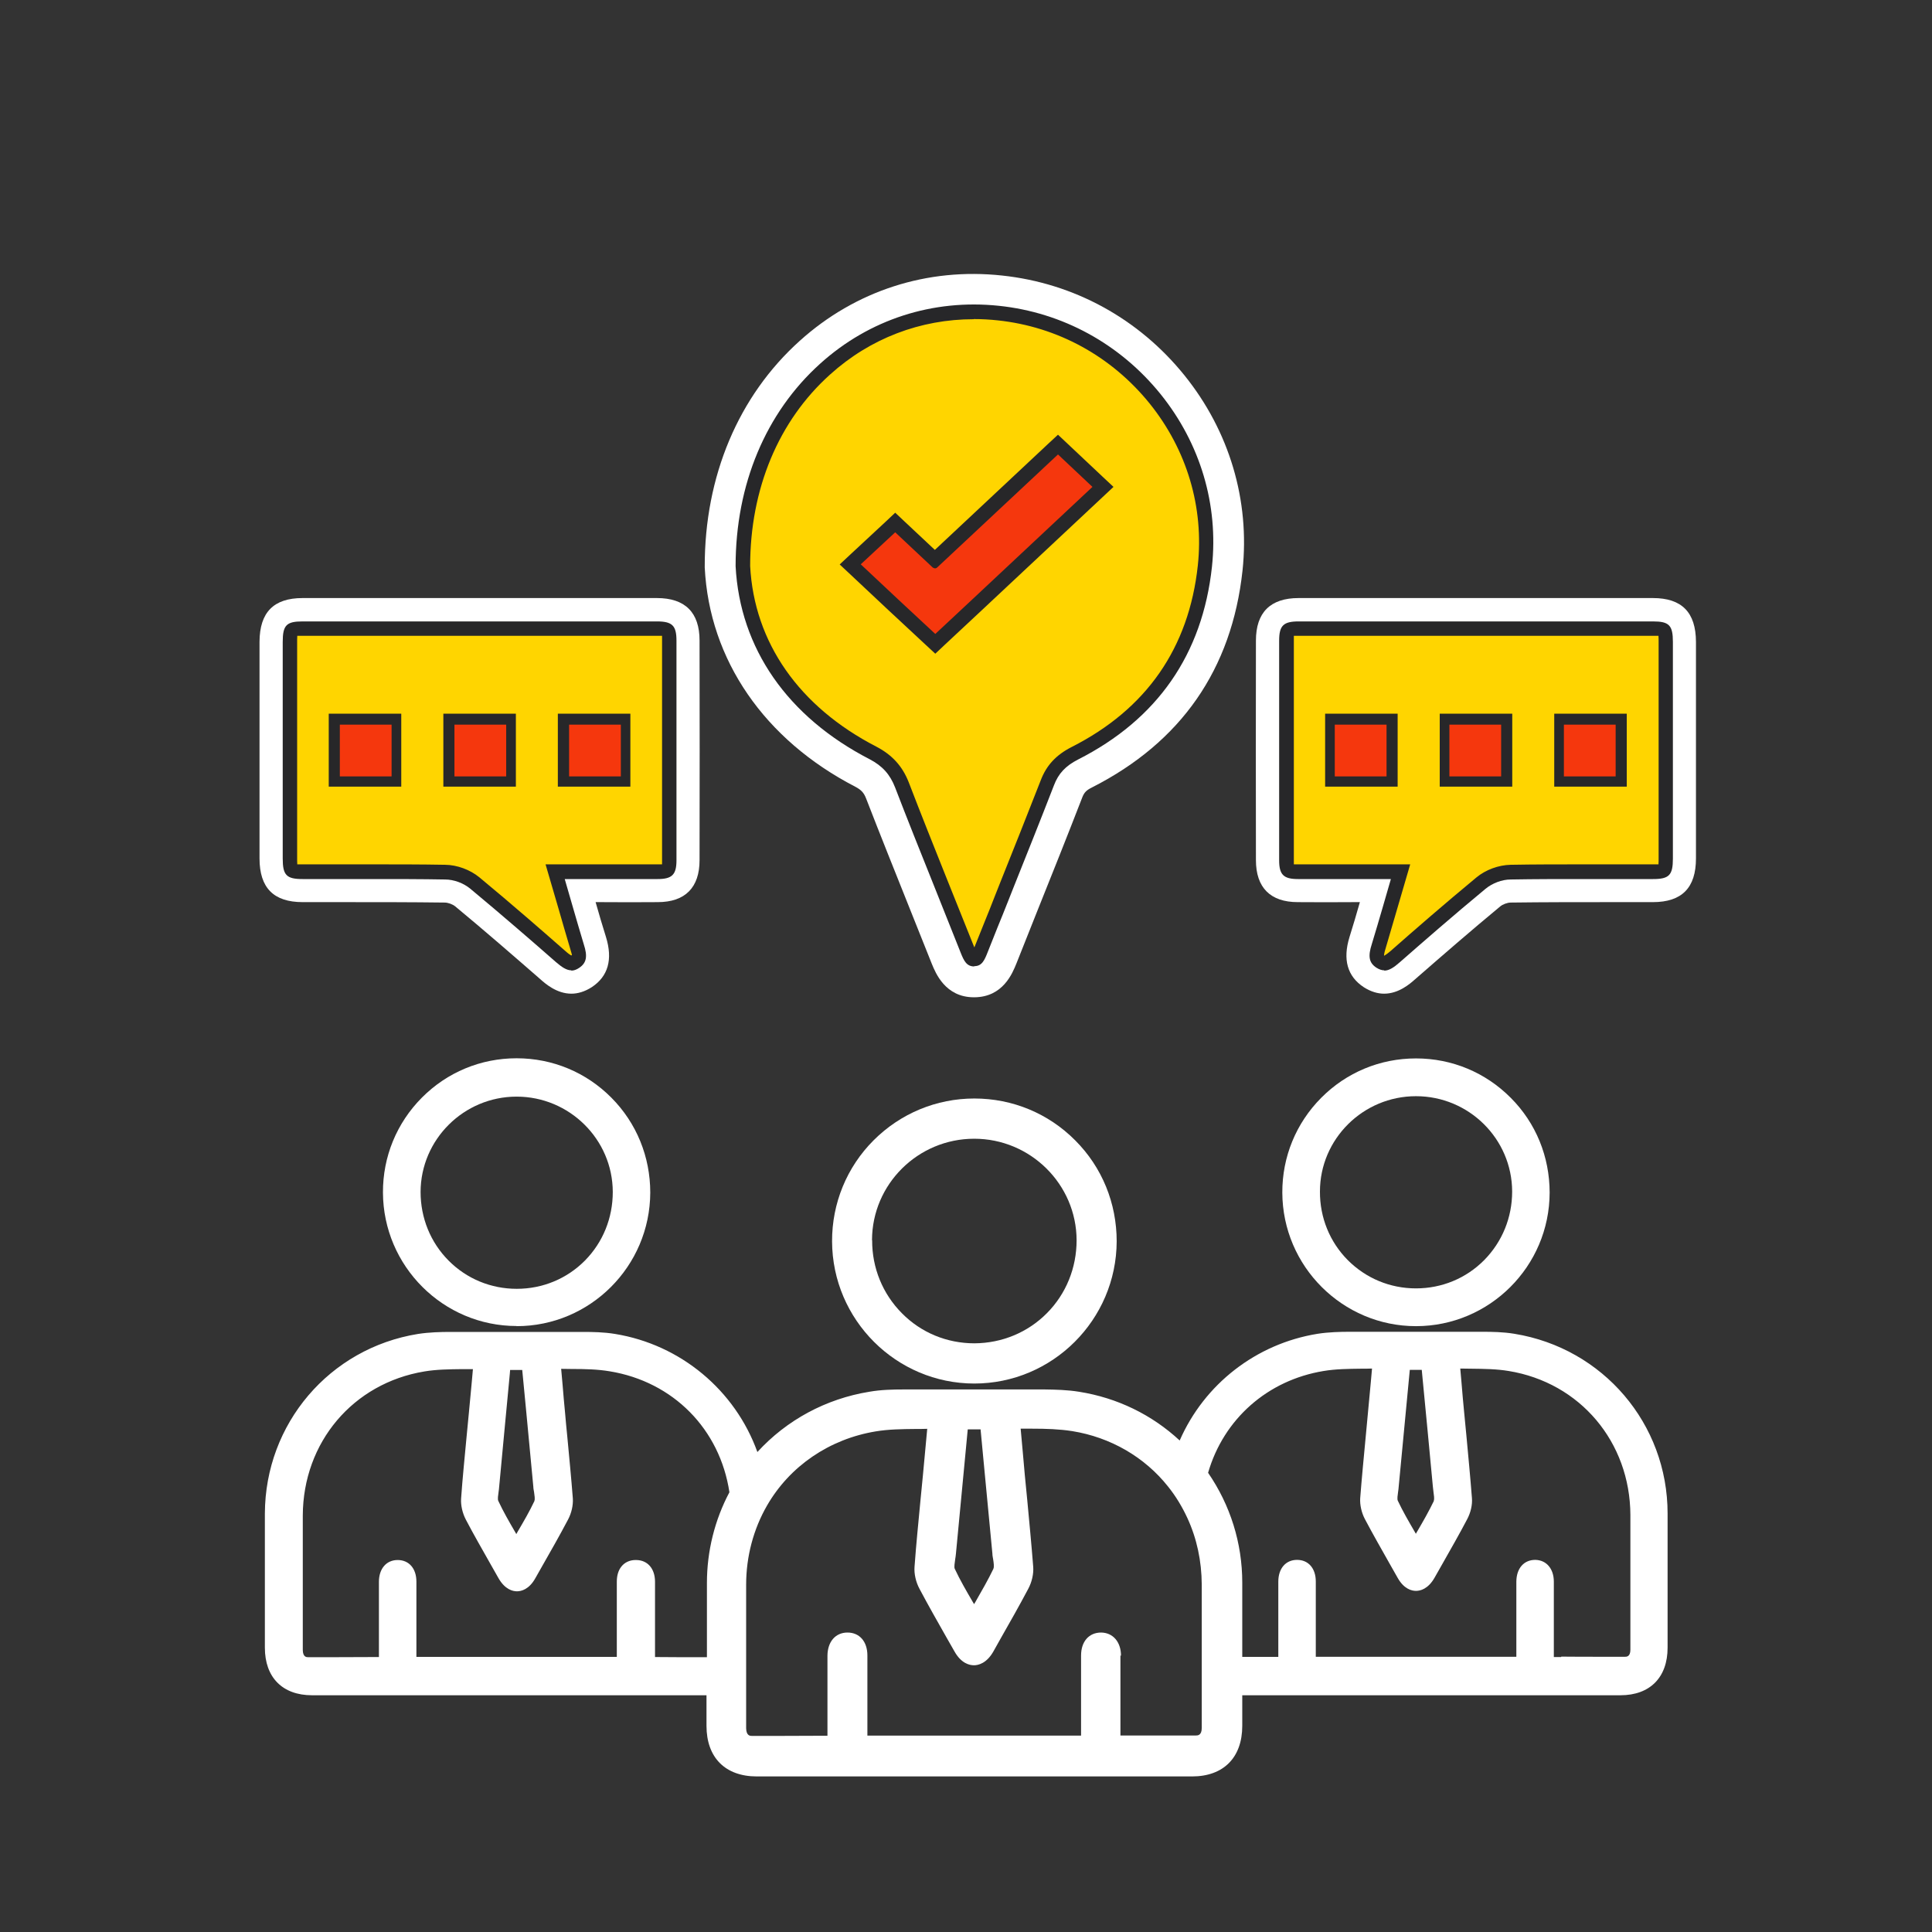 <svg width="134" height="134" viewBox="0 0 134 134" fill="none" xmlns="http://www.w3.org/2000/svg">
<rect x="0" y="0" width="134" height="134" fill="#333333" stroke="none"/>
<path d="M82.149 26.03C78.979 22.1 74.489 19.64 69.499 19.11C64.319 18.55 59.329 20.16 55.469 23.64C51.219 27.46 48.869 33.02 48.879 39.3V39.36C49.199 45.77 53.019 51.31 59.329 54.57C59.739 54.79 59.919 54.98 60.079 55.4C61.059 57.93 62.089 60.49 63.079 62.97C63.599 64.26 64.119 65.56 64.629 66.85C64.889 67.48 65.559 69.17 67.549 69.17H67.589C69.569 69.15 70.219 67.51 70.499 66.82C70.959 65.66 71.419 64.51 71.879 63.35C72.939 60.71 74.029 57.98 75.079 55.27C75.209 54.96 75.349 54.81 75.729 54.62C81.919 51.48 85.439 46.42 86.179 39.57C86.699 34.71 85.269 29.9 82.149 26.03ZM83.559 39.28C82.919 45.19 79.879 49.55 74.539 52.26C73.579 52.75 72.989 53.38 72.629 54.32C71.579 57.02 70.489 59.74 69.439 62.37C68.979 63.53 68.509 64.68 68.049 65.84C67.779 66.53 67.709 66.53 67.569 66.53C67.429 66.53 67.349 66.53 67.089 65.87C66.579 64.59 66.059 63.3 65.539 61.99C64.549 59.52 63.519 56.97 62.549 54.44C62.149 53.42 61.529 52.74 60.549 52.23C55.019 49.38 51.809 44.77 51.519 39.26C51.519 33.76 53.549 28.91 57.239 25.6C60.539 22.63 64.799 21.26 69.229 21.73C73.509 22.18 77.379 24.3 80.109 27.68C82.779 31 84.009 35.12 83.559 39.28Z" fill="white"/>
<path d="M83.559 39.28C82.919 45.19 79.879 49.55 74.54 52.26C73.579 52.75 72.99 53.38 72.629 54.32C71.579 57.02 70.49 59.74 69.439 62.37C68.98 63.53 68.51 64.68 68.049 65.84C67.779 66.53 67.71 66.53 67.57 66.53C67.43 66.53 67.35 66.53 67.09 65.87C66.579 64.59 66.059 63.3 65.54 61.99C64.549 59.52 63.52 56.97 62.55 54.44C62.15 53.42 61.529 52.74 60.55 52.23C55.02 49.38 51.809 44.77 51.52 39.26C51.52 33.76 53.55 28.91 57.239 25.6C60.539 22.63 64.799 21.26 69.23 21.73C73.51 22.18 77.379 24.3 80.109 27.68C82.779 31 84.01 35.12 83.559 39.28Z" fill="#FFD500"/>
<path d="M67.57 67.03C67.049 67.03 66.859 66.66 66.62 66.05L64.73 61.31C63.849 59.11 62.94 56.85 62.08 54.61C61.73 53.71 61.2 53.12 60.319 52.66C54.62 49.72 51.319 44.97 51.02 39.27C51.02 33.6 53.109 28.62 56.9 25.21C60.3 22.15 64.7 20.73 69.279 21.21C73.689 21.67 77.68 23.85 80.499 27.34C83.26 30.77 84.519 35.02 84.059 39.31C83.4 45.39 80.269 49.89 74.769 52.68C73.909 53.12 73.409 53.65 73.1 54.47C72.169 56.87 71.21 59.27 70.269 61.62L69.909 62.53C69.68 63.12 69.439 63.7 69.2 64.29L68.519 66C68.279 66.62 68.1 67.01 67.579 67.01L67.57 67.03ZM67.529 22.14C63.84 22.14 60.349 23.47 57.58 25.97C53.999 29.18 52.029 33.9 52.029 39.26C52.309 44.56 55.419 49.02 60.789 51.79C61.88 52.36 62.59 53.14 63.029 54.26C63.889 56.5 64.79 58.75 65.669 60.95L67.57 65.69V65.71C67.57 65.71 67.59 65.68 67.6 65.66L68.29 63.94C68.529 63.36 68.76 62.77 68.99 62.18L69.35 61.27C70.29 58.92 71.249 56.52 72.18 54.13C72.579 53.08 73.249 52.36 74.329 51.81C79.519 49.18 82.46 44.94 83.079 39.22C83.51 35.2 82.329 31.21 79.74 27.99C77.09 24.71 73.35 22.66 69.2 22.22C68.65 22.16 68.1 22.13 67.549 22.13L67.529 22.14Z" fill="#272729"/>
<path d="M67.571 95.96C73.001 95.96 77.431 91.54 77.451 86.1C77.451 83.45 76.441 80.96 74.571 79.09C72.711 77.22 70.221 76.19 67.581 76.19C64.941 76.19 62.451 77.23 60.591 79.09C58.731 80.95 57.701 83.46 57.711 86.1C57.731 91.54 62.161 95.96 67.581 95.96H67.571ZM60.481 86.01C60.491 82.13 63.671 78.98 67.571 78.98C71.471 78.98 74.661 82.14 74.671 86.02C74.671 87.94 73.941 89.74 72.611 91.08C71.281 92.42 69.491 93.16 67.581 93.17C65.671 93.17 63.881 92.43 62.551 91.08C61.221 89.74 60.481 87.94 60.491 86.02H60.481V86.01Z" fill="white"/>
<path d="M98.21 91.98C103.31 91.98 107.47 87.83 107.48 82.72C107.48 80.23 106.53 77.89 104.78 76.14C103.03 74.38 100.7 73.41 98.21 73.41C95.719 73.41 93.389 74.38 91.639 76.14C89.889 77.9 88.93 80.24 88.939 82.72C88.96 87.83 93.12 91.98 98.21 91.98ZM91.549 82.64C91.549 79 94.54 76.03 98.21 76.03C101.88 76.03 104.87 78.99 104.88 82.64C104.88 84.45 104.19 86.13 102.94 87.4C101.69 88.66 100.01 89.36 98.21 89.36C96.409 89.36 94.74 88.66 93.48 87.4C92.23 86.14 91.54 84.45 91.549 82.64Z" fill="white"/>
<path d="M115.661 104.97C115.661 98.75 111.181 93.51 105.041 92.51C104.261 92.38 103.471 92.37 102.801 92.37H93.621C92.951 92.37 92.151 92.39 91.381 92.51C87.121 93.2 83.531 96 81.821 99.91C79.891 98.12 77.491 96.95 74.841 96.53C74.041 96.4 73.221 96.38 72.451 96.37H62.681C61.911 96.37 61.091 96.39 60.291 96.53C57.281 97.02 54.561 98.49 52.531 100.71C50.991 96.43 47.211 93.26 42.661 92.52C41.881 92.39 41.091 92.38 40.421 92.38H31.241C30.571 92.38 29.771 92.4 28.991 92.52C22.851 93.51 18.391 98.75 18.371 104.98V114.28C18.371 116.34 19.591 117.58 21.641 117.58H49.001V119.7C49.001 121.9 50.301 123.21 52.491 123.21H82.681C84.861 123.21 86.161 121.9 86.161 119.7V117.58H112.391C114.441 117.58 115.661 116.34 115.661 114.28V104.97ZM108.271 114.93H107.771V109.7C107.771 108.8 107.251 108.2 106.481 108.19C105.691 108.19 105.181 108.78 105.171 109.69V114.91H91.261V109.69C91.261 108.78 90.751 108.19 89.961 108.19C89.171 108.19 88.661 108.79 88.661 109.7V114.92H86.161V109.77C86.161 107.02 85.331 104.39 83.791 102.15C84.871 98.42 87.911 95.73 91.801 95.09C92.641 94.95 93.511 94.94 94.421 94.93C94.661 94.93 94.911 94.93 95.161 94.92L95.081 95.82C95.011 96.55 94.951 97.25 94.881 97.96C94.831 98.53 94.771 99.1 94.721 99.67C94.591 101.06 94.451 102.49 94.341 103.91C94.311 104.37 94.431 104.92 94.671 105.37C95.221 106.41 95.821 107.46 96.391 108.47C96.571 108.79 96.761 109.12 96.941 109.44C97.381 110.22 97.921 110.34 98.211 110.34C98.501 110.34 99.041 110.22 99.491 109.44C99.671 109.12 99.861 108.79 100.041 108.47C100.611 107.46 101.211 106.42 101.761 105.37C102.001 104.92 102.131 104.37 102.091 103.91C101.981 102.48 101.841 101.03 101.711 99.62C101.661 99.07 101.601 98.52 101.551 97.96C101.481 97.26 101.421 96.55 101.361 95.82L101.281 94.92C101.531 94.92 101.781 94.93 102.021 94.93C102.931 94.94 103.801 94.95 104.641 95.09C109.591 95.9 113.061 100.01 113.081 105.08V114.42C113.081 114.91 112.811 114.91 112.711 114.91H111.091C110.161 114.91 109.231 114.91 108.291 114.9L108.271 114.93ZM77.751 114.84C77.751 113.89 77.201 113.24 76.371 113.23C75.531 113.23 74.981 113.85 74.981 114.82V120.38H60.161V114.82C60.161 113.85 59.611 113.23 58.781 113.23C57.951 113.23 57.401 113.86 57.391 114.83V120.39H56.671C55.751 120.39 54.821 120.4 53.901 120.4H52.151C52.041 120.4 51.761 120.4 51.751 119.87V109.91C51.751 107.95 52.261 106.05 53.201 104.42C54.781 101.68 57.531 99.81 60.731 99.28C61.621 99.13 62.541 99.12 63.521 99.11C63.781 99.11 64.041 99.11 64.311 99.1C64.211 100.22 64.111 101.28 64.011 102.33C63.951 102.91 63.901 103.49 63.841 104.07C63.701 105.57 63.541 107.13 63.431 108.66C63.391 109.15 63.521 109.73 63.781 110.21C64.391 111.36 65.051 112.52 65.681 113.63C65.851 113.93 66.031 114.24 66.201 114.54C66.671 115.38 67.251 115.5 67.551 115.5C67.851 115.5 68.431 115.37 68.901 114.54C69.071 114.24 69.241 113.94 69.411 113.63C70.051 112.51 70.701 111.36 71.311 110.21C71.571 109.73 71.701 109.15 71.661 108.66C71.541 107.13 71.391 105.57 71.251 104.07C71.191 103.49 71.141 102.91 71.081 102.33C71.031 101.81 70.991 101.28 70.941 100.75C70.891 100.21 70.841 99.66 70.791 99.09H71.581C72.551 99.09 73.471 99.12 74.371 99.26C77.031 99.69 79.391 101.06 81.011 103.1C81.541 103.76 81.991 104.5 82.351 105.28C83.011 106.71 83.341 108.26 83.351 109.9V119.85C83.351 120.37 83.061 120.37 82.951 120.37H77.711V114.82L77.751 114.84ZM99.461 104.08C99.111 104.81 98.711 105.51 98.271 106.26C98.251 106.3 98.221 106.34 98.201 106.38C98.171 106.33 98.141 106.28 98.121 106.24C97.691 105.5 97.291 104.81 96.951 104.09C96.891 103.97 96.941 103.69 96.971 103.46C96.991 103.34 97.001 103.23 97.011 103.11C97.251 100.55 97.501 97.99 97.741 95.43L97.781 95.01H98.611L98.651 95.44C98.901 98 99.141 100.55 99.381 103.11C99.391 103.23 99.411 103.35 99.421 103.46C99.451 103.69 99.501 103.97 99.441 104.09H99.461V104.08ZM68.901 108.81C68.531 109.58 68.101 110.32 67.651 111.11C67.621 111.16 67.591 111.21 67.561 111.26C67.531 111.21 67.501 111.16 67.471 111.11C67.011 110.32 66.581 109.58 66.221 108.81C66.161 108.69 66.221 108.39 66.251 108.14C66.271 108.02 66.291 107.89 66.301 107.77C66.521 105.42 66.751 103.03 66.971 100.72L67.121 99.14H68.011L68.201 101.15C68.411 103.35 68.621 105.56 68.831 107.76C68.831 107.89 68.861 108.01 68.881 108.14C68.921 108.38 68.961 108.68 68.901 108.8V108.81ZM44.081 108.2C43.681 108.2 43.331 108.36 43.101 108.65C42.891 108.91 42.781 109.27 42.781 109.7V114.92H28.881V109.7C28.881 108.79 28.371 108.2 27.581 108.2C26.791 108.2 26.281 108.81 26.281 109.71V114.93H25.781C24.851 114.93 23.921 114.94 22.991 114.94H21.371C21.271 114.94 21.011 114.94 21.001 114.45V105.11C21.021 100.04 24.481 95.94 29.441 95.12C30.281 94.98 31.151 94.97 32.061 94.96H32.801L32.721 95.86C32.651 96.58 32.591 97.29 32.521 97.99C32.471 98.54 32.411 99.09 32.361 99.65C32.231 101.06 32.081 102.5 31.981 103.94C31.951 104.4 32.071 104.94 32.311 105.4C32.861 106.45 33.461 107.49 34.031 108.5C34.211 108.82 34.401 109.15 34.581 109.47C35.031 110.25 35.571 110.37 35.851 110.37H35.861C36.141 110.37 36.691 110.25 37.131 109.46C37.291 109.18 37.441 108.91 37.601 108.63C38.201 107.58 38.821 106.49 39.401 105.39C39.641 104.94 39.761 104.39 39.731 103.93C39.621 102.51 39.481 101.08 39.351 99.69C39.291 99.12 39.241 98.55 39.191 97.98C39.131 97.35 39.071 96.71 39.021 96.06C38.991 95.69 38.951 95.32 38.921 94.94C39.171 94.94 39.421 94.95 39.661 94.95C40.571 94.95 41.441 94.97 42.281 95.11C46.691 95.83 49.931 99.12 50.591 103.5C49.571 105.42 49.031 107.59 49.031 109.79V114.94H48.431C47.491 114.94 46.551 114.94 45.611 114.93H45.431V109.71C45.431 108.8 44.921 108.21 44.131 108.2H44.081ZM37.071 104.1C36.731 104.82 36.331 105.51 35.901 106.24C35.871 106.29 35.841 106.34 35.811 106.4C35.791 106.36 35.761 106.32 35.741 106.28C35.311 105.54 34.901 104.83 34.561 104.1C34.501 103.98 34.551 103.7 34.581 103.47C34.601 103.36 34.611 103.24 34.621 103.12C34.861 100.5 35.121 97.84 35.361 95.27L35.381 95.02H36.221L36.481 97.72C36.651 99.52 36.821 101.32 36.991 103.12C36.991 103.24 37.021 103.36 37.041 103.48C37.071 103.71 37.121 103.99 37.061 104.1H37.071Z" fill="white"/>
<path d="M35.831 91.98C40.931 91.98 45.081 87.83 45.101 82.72C45.101 80.23 44.151 77.89 42.401 76.13C40.651 74.37 38.321 73.4 35.831 73.4C33.341 73.4 31.011 74.37 29.261 76.13C27.511 77.89 26.551 80.23 26.561 82.71C26.581 87.82 30.741 91.97 35.831 91.97V91.98ZM29.171 82.67C29.181 79.03 32.171 76.06 35.831 76.06C39.491 76.06 42.491 79.02 42.501 82.67C42.501 84.48 41.821 86.16 40.571 87.43C39.321 88.69 37.641 89.39 35.841 89.39C34.041 89.39 32.361 88.69 31.111 87.43C29.861 86.17 29.171 84.48 29.171 82.67Z" fill="white"/>
<path d="M61.949 41.94L58.969 39.14L62.089 36.23L64.849 38.82L73.379 30.83L76.499 33.77L67.769 41.94L64.869 44.65L61.949 41.94Z" fill="#F5370D"/>
<path d="M73.38 31.52L75.77 33.77L67.43 41.58L64.87 43.97L62.29 41.57L59.7 39.14L62.09 36.92L64.69 39.36C64.69 39.36 64.79 39.42 64.85 39.42C64.91 39.42 64.96 39.4 65 39.36L73.38 31.52ZM73.38 30.15L72.69 30.79L64.84 38.14L62.77 36.2L62.09 35.56L61.41 36.2L59.02 38.42L58.24 39.15L59.02 39.88L61.61 42.31L64.19 44.71L64.87 45.34L65.55 44.7L68.11 42.31L76.45 34.5L77.23 33.77L76.45 33.04L74.06 30.79L73.38 30.15Z" fill="#272729"/>
<path d="M45.56 41.48H20.99C18.98 41.48 18.01 42.47 18 44.51V59.54C18 61.58 18.98 62.57 20.99 62.57H23.88C26.16 62.57 28.52 62.57 30.84 62.6C31.08 62.6 31.4 62.72 31.58 62.87C33.61 64.55 35.61 66.29 37.48 67.92C37.84 68.24 38.62 68.92 39.63 68.92C40.06 68.92 40.54 68.79 41.04 68.47C42.18 67.72 42.51 66.55 42.03 64.99C41.78 64.2 41.55 63.41 41.31 62.57H41.69C43.02 62.58 44.32 62.58 45.62 62.57C47.52 62.57 48.52 61.56 48.52 59.66C48.53 54.58 48.53 49.51 48.52 44.43C48.52 42.48 47.52 41.48 45.56 41.48ZM46.42 59.66C46.42 60.38 46.34 60.46 45.61 60.46H38.5L38.9 61.81C39.02 62.22 39.13 62.62 39.24 63C39.5 63.9 39.75 64.76 40.01 65.62C40.28 66.45 40.1 66.56 39.89 66.7C39.68 66.84 39.55 66.93 38.87 66.34C36.99 64.69 34.97 62.94 32.93 61.25C32.37 60.79 31.59 60.5 30.87 60.49C29.2 60.46 27.5 60.46 25.83 60.46H20.99C20.17 60.46 20.11 60.44 20.11 59.54V44.51C20.11 43.61 20.17 43.59 20.99 43.59H45.56C46.36 43.59 46.42 43.65 46.42 44.43V59.66Z" fill="white"/>
<path d="M46.419 44.43V59.66C46.419 60.38 46.339 60.46 45.609 60.46H38.499L38.899 61.81C39.019 62.22 39.129 62.62 39.239 63C39.499 63.9 39.749 64.76 40.009 65.62C40.279 66.45 40.099 66.56 39.889 66.7C39.679 66.84 39.549 66.93 38.869 66.34C36.989 64.69 34.969 62.94 32.929 61.25C32.369 60.79 31.589 60.5 30.869 60.49C29.199 60.46 27.499 60.46 25.829 60.46H20.989C20.169 60.46 20.109 60.44 20.109 59.54V44.51C20.109 43.61 20.169 43.59 20.989 43.59H45.559C46.359 43.59 46.419 43.65 46.419 44.43Z" fill="#FFD500"/>
<path d="M39.629 67.3C39.289 67.3 38.969 67.08 38.549 66.72C37.079 65.43 34.859 63.5 32.619 61.64C32.149 61.25 31.479 61 30.869 61C29.199 60.97 27.499 60.97 25.839 60.97H20.989C19.869 60.97 19.609 60.7 19.609 59.55V44.52C19.609 43.36 19.869 43.1 20.989 43.1H45.559C46.629 43.1 46.919 43.39 46.919 44.44V59.67C46.919 60.67 46.609 60.97 45.609 60.97H39.169L39.719 62.87C39.979 63.77 40.229 64.63 40.489 65.49C40.769 66.34 40.679 66.79 40.169 67.13C39.979 67.26 39.799 67.32 39.619 67.32L39.629 67.3ZM20.619 59.95C20.719 59.95 20.879 59.95 20.989 59.95H25.829C27.499 59.95 29.209 59.95 30.879 59.98C31.709 59.99 32.599 60.32 33.249 60.85C35.509 62.72 37.729 64.66 39.199 65.95C39.419 66.15 39.549 66.23 39.619 66.27L39.669 66.24C39.669 66.24 39.639 66.08 39.539 65.77C39.279 64.9 39.029 64.04 38.769 63.13L37.839 59.95H45.619C45.769 59.95 45.859 59.95 45.919 59.95C45.919 59.89 45.919 59.8 45.919 59.66V44.43C45.919 44.37 45.919 44.21 45.919 44.1C45.809 44.1 45.639 44.1 45.569 44.1H20.989C20.879 44.1 20.729 44.1 20.619 44.1C20.609 44.22 20.609 44.42 20.609 44.51V59.54C20.609 59.63 20.609 59.83 20.619 59.95Z" fill="#272729"/>
<path d="M22.801 54.56H27.831V49.5H22.801V54.56ZM25.961 51.37V52.68H24.671V51.37H25.961Z" fill="#272729"/>
<path d="M27.16 50.26H23.57V53.85H27.16V50.26Z" fill="#F5370D"/>
<path d="M30.75 54.56H35.78V49.5H30.75V54.56ZM33.91 51.37V52.68H32.62V51.37H33.91Z" fill="#272729"/>
<path d="M35.109 50.26H31.52V53.85H35.109V50.26Z" fill="#F5370D"/>
<path d="M38.691 54.56H43.721V49.5H38.691V54.56ZM41.851 51.37V52.68H40.561V51.37H41.851Z" fill="#272729"/>
<path d="M43.061 50.26H39.471V53.85H43.061V50.26Z" fill="#F5370D"/>
<path d="M87.109 44.43C87.099 49.51 87.099 54.58 87.109 59.66C87.109 61.56 88.109 62.57 90.009 62.57C91.309 62.58 92.609 62.58 93.939 62.57H94.319C94.079 63.41 93.849 64.2 93.599 64.99C93.119 66.55 93.449 67.72 94.589 68.47C95.089 68.79 95.569 68.92 95.999 68.92C97.009 68.92 97.789 68.24 98.149 67.92C100.019 66.29 102.019 64.55 104.049 62.87C104.229 62.72 104.549 62.6 104.789 62.6C107.109 62.57 109.469 62.57 111.749 62.57H114.639C116.649 62.57 117.629 61.58 117.629 59.54V44.51C117.619 42.47 116.649 41.48 114.639 41.48H90.069C88.109 41.48 87.109 42.48 87.109 44.43ZM89.209 44.43C89.209 43.65 89.269 43.59 90.069 43.59H114.639C115.459 43.59 115.519 43.61 115.519 44.51V59.54C115.519 60.44 115.459 60.46 114.639 60.46H109.799C108.129 60.46 106.429 60.46 104.759 60.49C104.039 60.49 103.259 60.79 102.699 61.25C100.659 62.94 98.639 64.69 96.759 66.34C96.079 66.93 95.949 66.84 95.739 66.7C95.529 66.56 95.349 66.45 95.619 65.62C95.879 64.76 96.129 63.9 96.389 63C96.499 62.62 96.609 62.22 96.729 61.81L97.129 60.46H90.019C89.289 60.46 89.209 60.38 89.209 59.66V44.43Z" fill="white"/>
<path d="M90.069 43.59H114.639C115.459 43.59 115.519 43.61 115.519 44.51V59.54C115.519 60.44 115.459 60.46 114.639 60.46H109.799C108.129 60.46 106.429 60.46 104.759 60.49C104.039 60.49 103.259 60.79 102.699 61.25C100.659 62.94 98.639 64.69 96.759 66.34C96.079 66.93 95.949 66.84 95.739 66.7C95.529 66.56 95.349 66.45 95.619 65.62C95.879 64.76 96.129 63.9 96.389 63C96.499 62.62 96.609 62.22 96.729 61.81L97.129 60.46H90.019C89.289 60.46 89.209 60.38 89.209 59.66V44.43C89.209 43.65 89.269 43.59 90.069 43.59Z" fill="#FFD500"/>
<path d="M96.009 67.3C95.839 67.3 95.659 67.24 95.469 67.12C94.949 66.78 94.869 66.33 95.149 65.47C95.409 64.62 95.659 63.76 95.919 62.87L96.469 60.97H90.029C89.029 60.97 88.719 60.67 88.719 59.67V44.44C88.719 43.39 89.009 43.1 90.079 43.1H114.649C115.769 43.1 116.029 43.37 116.029 44.52V59.55C116.029 60.7 115.769 60.97 114.649 60.97H109.799C108.139 60.97 106.439 60.97 104.779 61C104.169 61 103.499 61.26 103.029 61.65C100.839 63.46 98.709 65.32 97.099 66.73C96.679 67.1 96.349 67.32 96.009 67.32V67.3ZM89.729 59.95C89.789 59.95 89.879 59.95 90.029 59.95H97.809L96.879 63.13C96.619 64.03 96.369 64.89 96.109 65.76C95.989 66.14 95.989 66.27 95.999 66.29C96.049 66.26 96.179 66.19 96.449 65.96C98.059 64.54 100.199 62.68 102.399 60.86C103.049 60.32 103.939 60 104.769 59.98C106.439 59.95 108.139 59.95 109.819 59.95H114.659C114.769 59.95 114.919 59.95 115.029 59.95C115.039 59.83 115.039 59.63 115.039 59.54V44.51C115.039 44.42 115.039 44.22 115.029 44.1C114.929 44.1 114.769 44.1 114.659 44.1H90.089C90.019 44.1 89.849 44.1 89.739 44.1C89.739 44.21 89.739 44.37 89.739 44.43V59.66C89.739 59.8 89.739 59.89 89.739 59.95H89.729Z" fill="#272729"/>
<path d="M112.829 49.5H107.799V54.56H112.829V49.5ZM110.959 51.37V52.68H109.669V51.37H110.959Z" fill="#272729"/>
<path d="M108.469 53.85H112.059V50.26H108.469V53.85Z" fill="#F5370D"/>
<path d="M104.887 49.5H99.857V54.56H104.887V49.5ZM103.017 51.37V52.68H101.727V51.37H103.017Z" fill="#272729"/>
<path d="M100.527 53.85H104.117V50.26H100.527V53.85Z" fill="#F5370D"/>
<path d="M96.938 49.5H91.908V54.56H96.938V49.5ZM95.068 51.37V52.68H93.778V51.37H95.068Z" fill="#272729"/>
<path d="M92.578 53.85H96.168V50.26H92.578V53.85Z" fill="#F5370D"/>
</svg>
